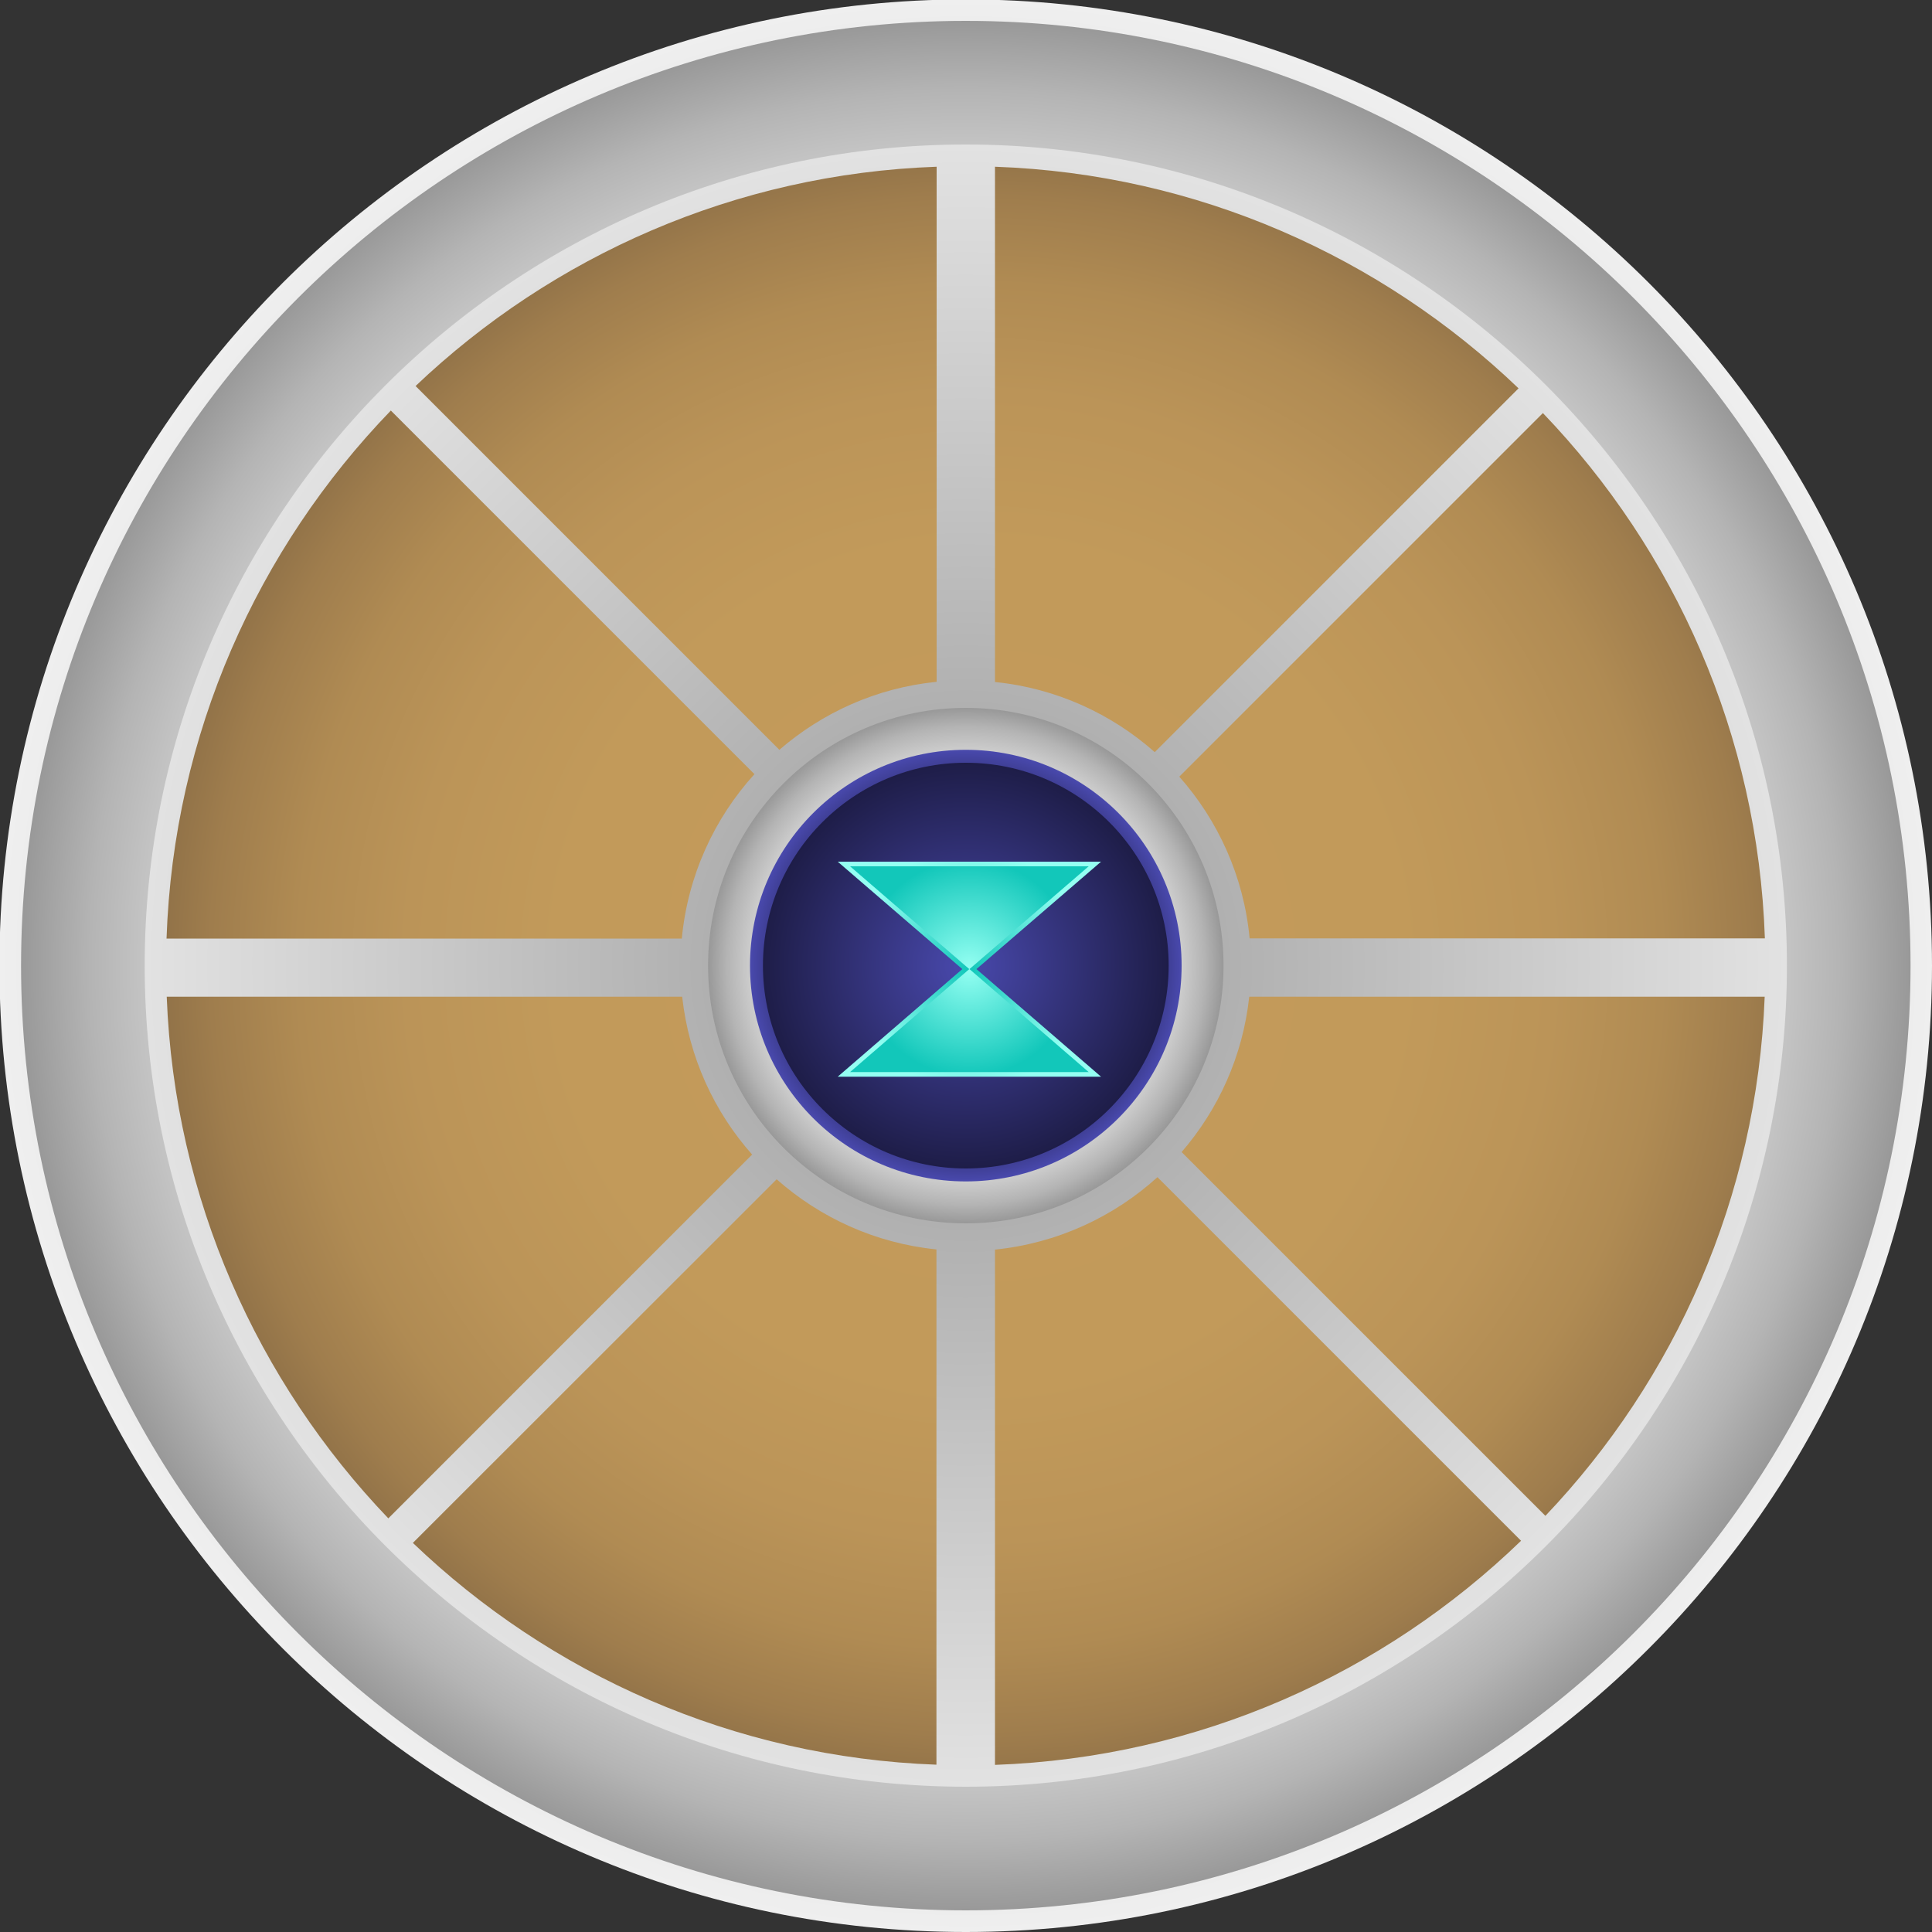 <?xml version="1.0" encoding="utf-8"?>
<!-- Generator: Adobe Illustrator 25.2.1, SVG Export Plug-In . SVG Version: 6.00 Build 0)  -->
<svg version="1.1" id="Layer_1" xmlns="http://www.w3.org/2000/svg" xmlns:xlink="http://www.w3.org/1999/xlink" x="0px" y="0px"
	 viewBox="0 0 1000 1000" style="enable-background:new 0 0 1000 1000;" xml:space="preserve">
<rect x="0" y="0" width="1000" height="1000" fill="#333333" stroke="none"/>
<style type="text/css">
	.st0{fill:url(#SVGID_1_);}
	.st1{fill:url(#SVGID_2_);}
	.st2{fill:url(#SVGID_3_);}
	.st3{fill:url(#SVGID_4_);}
	.st4{fill:url(#SVGID_5_);}
	.st5{fill:url(#SVGID_6_);}
	.st6{fill:url(#SVGID_7_);}
	.st7{fill:url(#SVGID_8_);}
</style>
<g>
	<radialGradient id="SVGID_1_" cx="507.369" cy="499.841" r="468.894" gradientUnits="userSpaceOnUse">
		<stop  offset="0" style="stop-color:#C49B5B"/>
		<stop  offset="0.466" style="stop-color:#C29A5A"/>
		<stop  offset="0.633" style="stop-color:#BB9458"/>
		<stop  offset="0.753" style="stop-color:#B08B53"/>
		<stop  offset="0.85" style="stop-color:#9F7D4D"/>
		<stop  offset="0.932" style="stop-color:#896C45"/>
		<stop  offset="1" style="stop-color:#70583C"/>
	</radialGradient>
	<circle class="st0" cx="507.4" cy="499.8" r="468.9"/>
	<radialGradient id="SVGID_2_" cx="499.864" cy="499.841" r="500.136" gradientUnits="userSpaceOnUse">
		<stop  offset="0" style="stop-color:#999999"/>
		<stop  offset="1" style="stop-color:#EFEFEF"/>
	</radialGradient>
	<path class="st1" d="M499.9-0.3C224.1-0.3-0.3,224.1-0.3,499.8S224.1,1000,499.9,1000S1000,775.6,1000,499.8S775.6-0.3,499.9-0.3z
		 M913.5,485.7H646.8c-3-32-16.3-61-36.4-83.7l188.2-188.2C866.9,285,909.9,380.4,913.5,485.7z M597.7,389.3
		c-22.5-19.9-51.1-33.1-82.7-36.3V86.3C619.9,90,715,133,786,201L597.7,389.3z M484.8,352.9c-31,3.1-59.1,15.9-81.4,35.2
		L215.1,199.8C285.9,132.5,380.5,90,484.8,86.3V352.9z M402,610.4c22.5,19.9,51.1,33.1,82.7,36.3v266.7
		c-104.9-3.8-200-46.8-271-114.8L402,610.4z M515,646.8c32.2-3.3,61.4-16.9,84.1-37.5l188.2,188.2c-71.1,68.7-166.7,112.2-272.3,116
		V646.8z M202.3,212.5l188.2,188.2c-20.8,22.9-34.5,52.5-37.6,85.1H86.2C89.8,379.8,133.4,283.8,202.3,212.5z M86.3,515.9h266.8
		c3.4,31.2,16.5,59.5,36.2,81.7L201,785.9C133.3,715.2,90.3,620.5,86.3,515.9z M799.9,784.6L611.6,596.3
		c19.1-22.1,31.7-49.8,35-80.4h266.8C909.4,619.8,867,714,799.9,784.6z"/>
	<radialGradient id="SVGID_3_" cx="499.864" cy="499.841" r="489.008" gradientUnits="userSpaceOnUse">
		<stop  offset="0" style="stop-color:#EFEFEF"/>
		<stop  offset="0.464" style="stop-color:#EDEDED"/>
		<stop  offset="0.63" style="stop-color:#E6E6E6"/>
		<stop  offset="0.75" style="stop-color:#DBDBDB"/>
		<stop  offset="0.846" style="stop-color:#CACACA"/>
		<stop  offset="0.927" style="stop-color:#B4B4B4"/>
		<stop  offset="0.999" style="stop-color:#999999"/>
		<stop  offset="1" style="stop-color:#999999"/>
	</radialGradient>
	<path class="st2" d="M499.9,988.8c-269.6,0-489-219.4-489-489s219.4-489,489-489s489,219.4,489,489S769.5,988.8,499.9,988.8z
		 M499.9,74.8c-234.4,0-425,190.7-425,425s190.7,425,425,425s425-190.7,425-425S734.2,74.8,499.9,74.8z"/>
	<radialGradient id="SVGID_4_" cx="499.864" cy="499.841" r="133.353" gradientUnits="userSpaceOnUse">
		<stop  offset="0" style="stop-color:#EFEFEF"/>
		<stop  offset="0.464" style="stop-color:#EDEDED"/>
		<stop  offset="0.63" style="stop-color:#E6E6E6"/>
		<stop  offset="0.75" style="stop-color:#DBDBDB"/>
		<stop  offset="0.846" style="stop-color:#CACACA"/>
		<stop  offset="0.927" style="stop-color:#B4B4B4"/>
		<stop  offset="0.999" style="stop-color:#999999"/>
		<stop  offset="1" style="stop-color:#999999"/>
	</radialGradient>
	<circle class="st3" cx="499.9" cy="499.8" r="133.4"/>
	<g>
		<g>
			<radialGradient id="SVGID_5_" cx="499.864" cy="499.841" r="111.747" gradientUnits="userSpaceOnUse">
				<stop  offset="0.73" style="stop-color:#1E1D48"/>
				<stop  offset="1" style="stop-color:#4949AD"/>
			</radialGradient>
			<circle class="st4" cx="499.9" cy="499.8" r="111.7"/>
			<radialGradient id="SVGID_6_" cx="499.864" cy="499.841" r="104.978" gradientUnits="userSpaceOnUse">
				<stop  offset="0" style="stop-color:#4949AD"/>
				<stop  offset="1" style="stop-color:#1E1D48"/>
			</radialGradient>
			<circle class="st5" cx="499.9" cy="499.8" r="105"/>
		</g>
		<g>
			<radialGradient id="SVGID_7_" cx="501.75" cy="501.654" r="62.187" gradientUnits="userSpaceOnUse">
				<stop  offset="0" style="stop-color:#12C7BA"/>
				<stop  offset="1" style="stop-color:#94FFF2"/>
			</radialGradient>
			<polygon class="st6" points="433.6,557.3 498.1,501.6 433.6,446 569.9,446 505.4,501.6 569.9,557.3 			"/>
			<radialGradient id="SVGID_8_" cx="501.75" cy="501.058" r="55.936" gradientUnits="userSpaceOnUse">
				<stop  offset="0" style="stop-color:#94FFF2"/>
				<stop  offset="1" style="stop-color:#12C7BA"/>
			</radialGradient>
			<polygon class="st7" points="563.5,448.4 440,448.4 501.7,501.6 440,554.9 563.5,554.9 501.8,501.6 			"/>
		</g>
	</g>
</g>
</svg>
